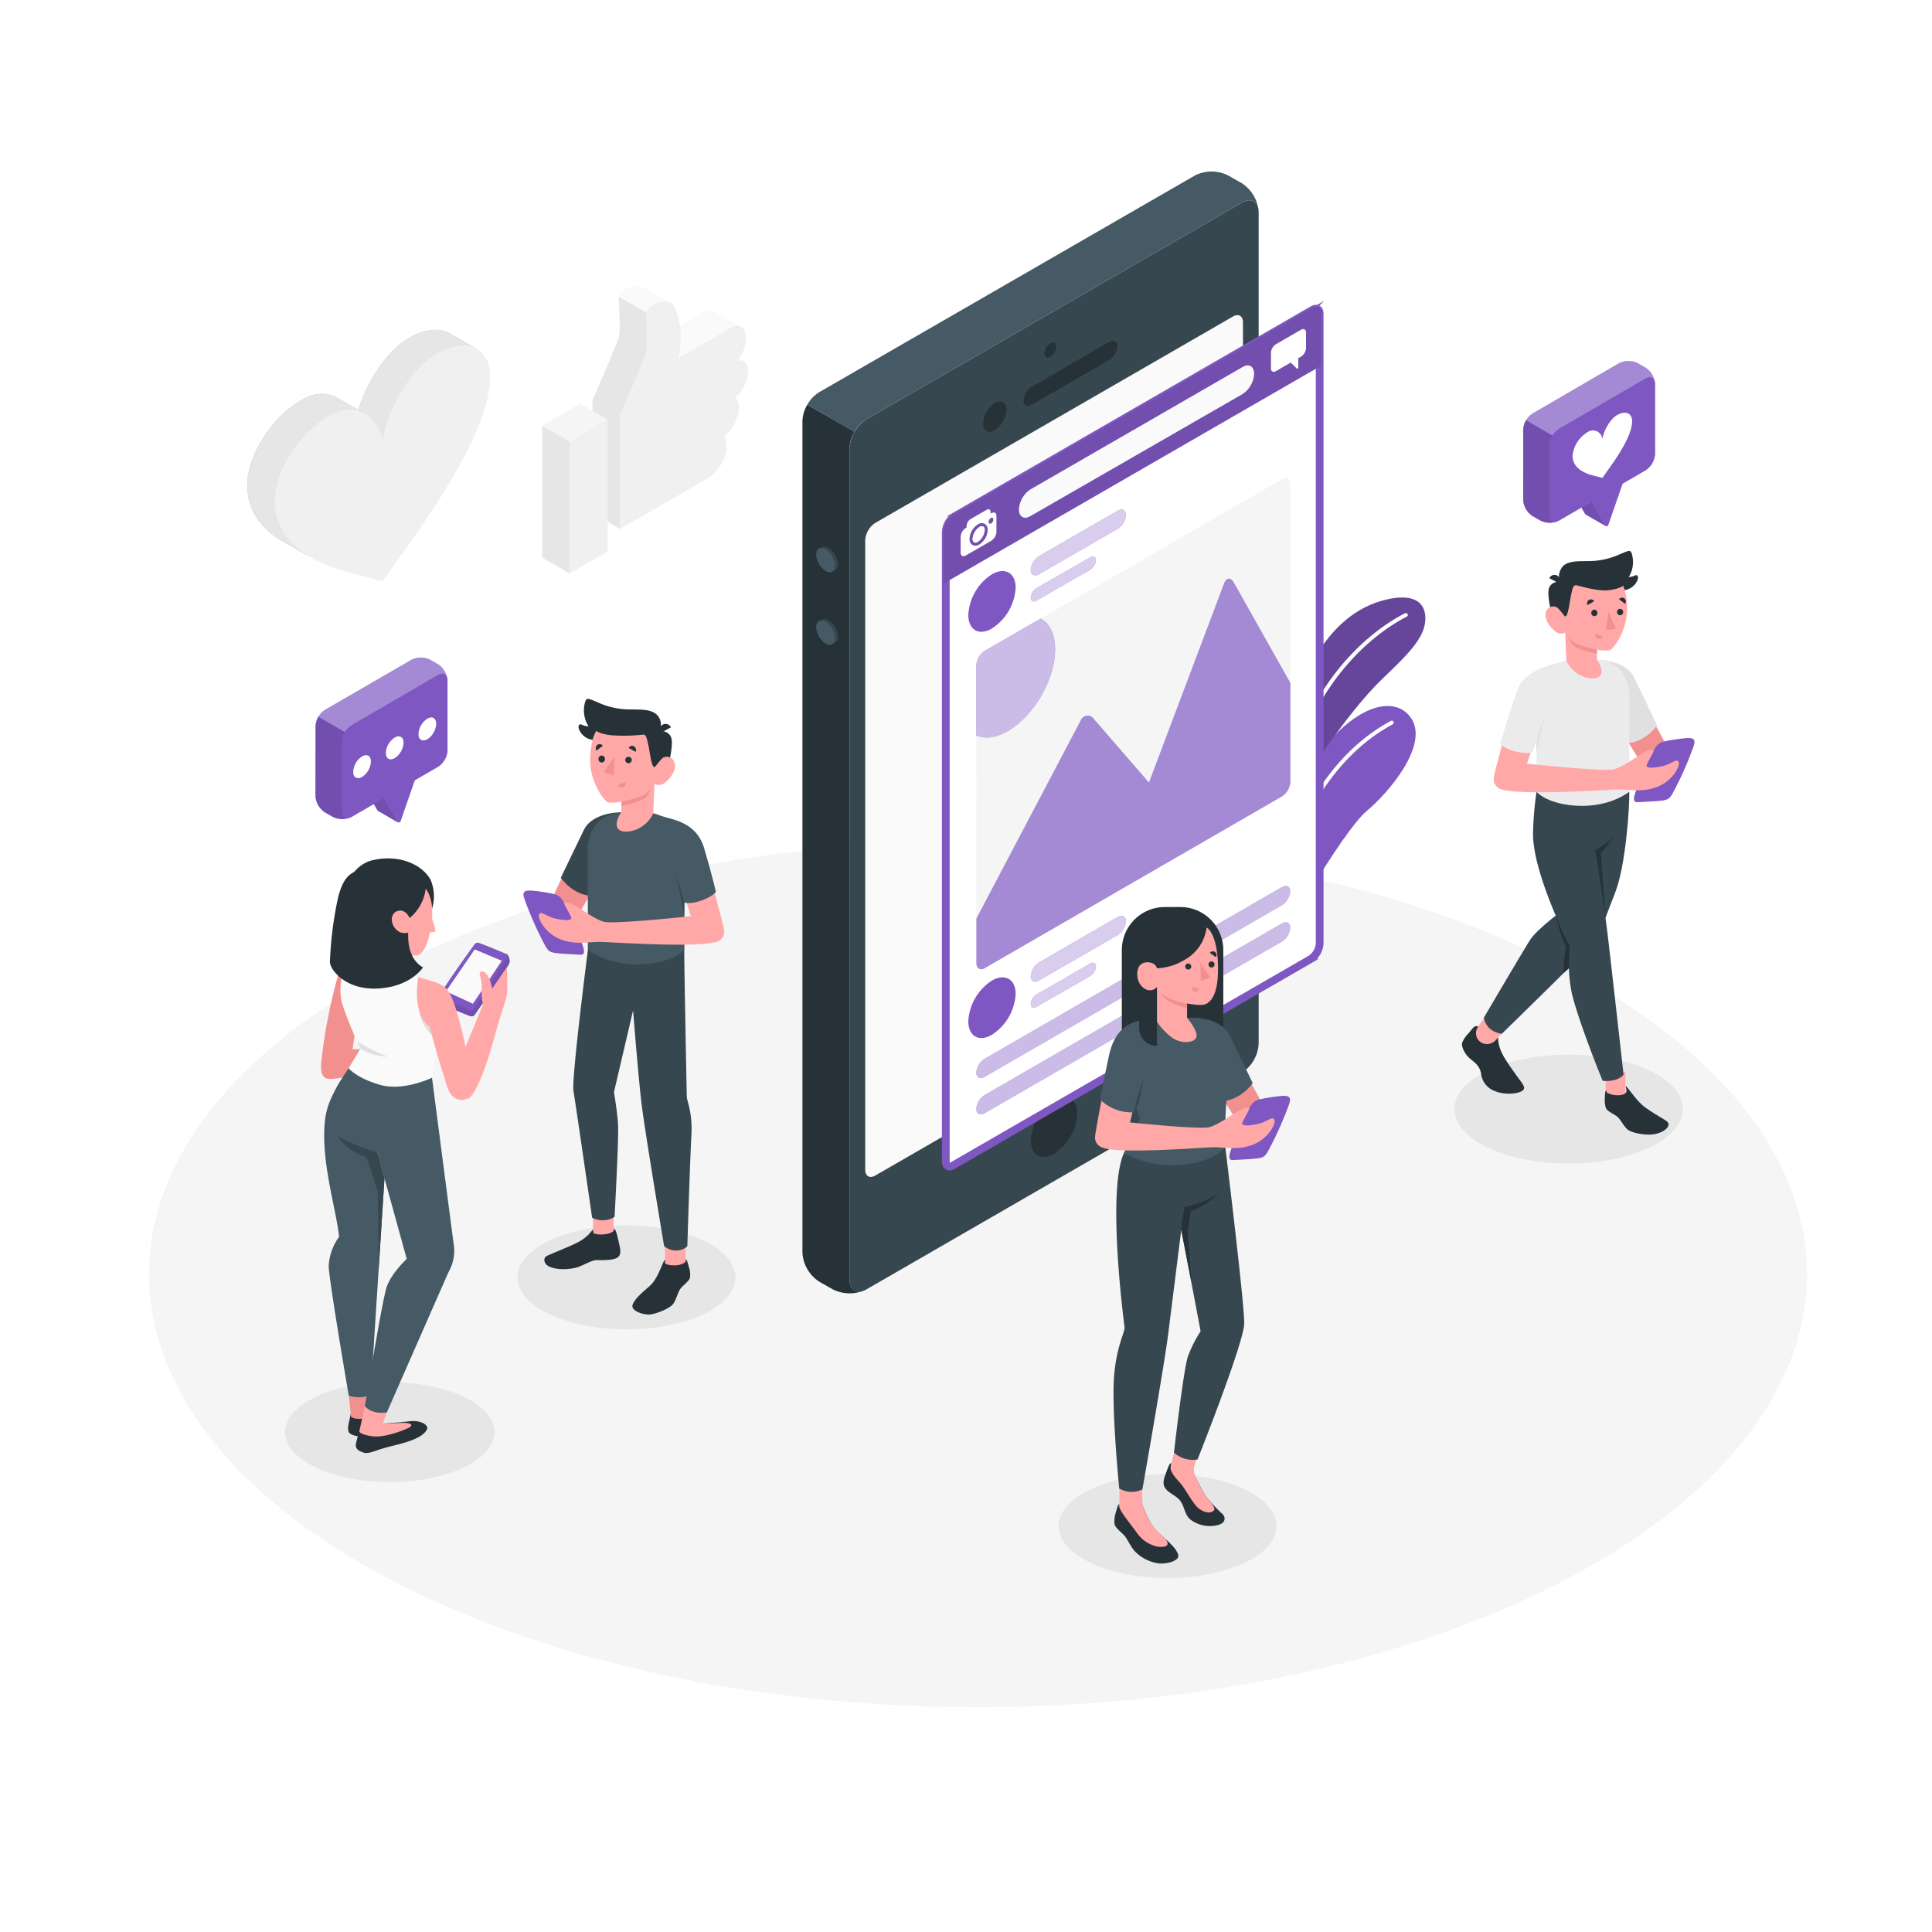 <svg class="animated" id="freepik_stories-social-media" xmlns="http://www.w3.org/2000/svg" viewBox="0 0 500 500" version="1.1" xmlns:xlink="http://www.w3.org/1999/xlink" xmlns:svgjs="http://svgjs.com/svgjs"><style>svg#freepik_stories-social-media:not(.animated) .animable {opacity: 0;}svg#freepik_stories-social-media.animated #freepik--social-media--inject-2 {animation: 3s Infinite  linear floating;animation-delay: 0s;}svg#freepik_stories-social-media.animated #freepik--speech-bubble--inject-2 {animation: 3s Infinite  linear floating;animation-delay: 0s;}svg#freepik_stories-social-media.animated #freepik--Devices--inject-2 {animation: 3s Infinite  linear floating;animation-delay: 0s;}            @keyframes floating {                0% {                    opacity: 1;                    transform: translateY(0px);                }                50% {                    transform: translateY(-10px);                }                100% {                    opacity: 1;                    transform: translateY(0px);                }            }        </style><g id="freepik--Floor--inject-2" style="transform-origin: 253.11px 329.75px 0px;" class="animable"><path d="M101.4,409c83.79,43.77,219.63,43.77,303.42,0s83.78-114.73,0-158.5-219.63-43.77-303.42,0S17.62,365.23,101.4,409Z" style="fill: rgb(245, 245, 245); transform-origin: 253.11px 329.75px 0px;" id="elioys5u04u58" class="animable"></path></g><g id="freepik--Shadow--inject-2" style="transform-origin: 254.655px 340.665px 0px;" class="animable"><ellipse cx="405.97" cy="287.03" rx="29.57" ry="14.09" style="fill: rgb(230, 230, 230); transform-origin: 405.97px 287.03px 0px;" id="elrsb9nk33qhh" class="animable"></ellipse><ellipse cx="100.88" cy="370.63" rx="27.11" ry="12.92" style="fill: rgb(230, 230, 230); transform-origin: 100.88px 370.63px 0px;" id="elu3gm5z5iio9" class="animable"></ellipse><ellipse cx="302.16" cy="394.94" rx="28.21" ry="13.45" style="fill: rgb(230, 230, 230); transform-origin: 302.16px 394.94px 0px;" id="eleb10beisdrf" class="animable"></ellipse><ellipse cx="162.14" cy="330.58" rx="28.21" ry="13.45" style="fill: rgb(230, 230, 230); transform-origin: 162.14px 330.58px 0px;" id="elaqogq4i3uhp" class="animable"></ellipse></g><g id="freepik--Plants--inject-2" style="transform-origin: 346.087px 206.051px 0px;" class="animable"><path d="M328.15,254.14c.69-8.29,19.69-39.39,25.5-44.21s16.07-17,11.65-23.92-17.41-3.84-29.61,17.73c-9.46,16.73-12.4,53.73-12.4,53.73Z" style="fill: #7E57C2; transform-origin: 344.833px 220.09px 0px;" id="elc16ctmlxoeg" class="animable"></path><path d="M325.55,253.36h-.08a.49.49,0,0,1-.41-.57c5.37-34.72,16.78-56.38,34.88-66.22a.5.5,0,0,1,.48.88c-17.81,9.68-29.05,31.11-34.38,65.5A.5.5,0,0,1,325.55,253.36Z" style="fill: rgb(255, 255, 255); transform-origin: 342.867px 219.934px 0px;" id="elho7izlxanod" class="animable"></path><path d="M330.06,213.92s15.25-26.36,27.88-38.43c7-6.69,11.3-11,10.92-16.06-.28-3.84-3.47-5.89-10.33-4.2-13.67,3.36-21,17.21-25.72,32.72C329.46,198.87,330.06,213.92,330.06,213.92Z" style="fill: #7E57C2; transform-origin: 349.451px 184.276px 0px;" id="elzeab1ccnyy9" class="animable"></path><g id="elcw6nnln52xa"><path d="M330.06,213.92s15.25-26.36,27.88-38.43c7-6.69,11.3-11,10.92-16.06-.28-3.84-3.47-5.89-10.33-4.2-13.67,3.36-21,17.21-25.72,32.72C329.46,198.87,330.06,213.92,330.06,213.92Z" style="opacity: 0.2; transform-origin: 349.451px 184.276px 0px;" class="animable" id="elt3zprkoplo"></path></g><path d="M331.83,209.59h-.07a.51.51,0,0,1-.42-.58c5.43-34.26,26.07-47.16,32.27-50.3a.5.5,0,0,1,.67.22.49.49,0,0,1-.22.67c-6.09,3.09-26.37,15.77-31.73,49.57A.5.5,0,0,1,331.83,209.59Z" style="fill: rgb(255, 255, 255); transform-origin: 347.835px 184.123px 0px;" id="elp4n0fx28ade" class="animable"></path></g><g id="freepik--social-media--inject-2" style="transform-origin: 128.815px 112.2px 0px;" class="animable"><path d="M123.33,90.3l-6.94-4h0c-2.57-1.53-6.38-1.23-10.64,1.23-5.89,3.4-10.93,11.66-13,18.59l-4.92-2.83h0c-2.53-1.7-6-2-9.83.26-7.73,4.46-14,14.34-14,22.06,0,7.33,4.52,12,10.08,15h0l5.47,3.16.07-.78c1.1.37,2.19.7,3.25,1l9,2.38,9-12.8c8.59-12.19,18.82-29,18.82-40.1q0-.63-.06-1.23l1.9,1Z" style="fill: rgb(242, 143, 143); transform-origin: 93.665px 115.867px 0px;" id="eloxo0hxxltq" class="animable"></path><path d="M123.33,90.3l-6.94-4h0c-2.57-1.53-6.38-1.23-10.64,1.23-5.89,3.4-10.93,11.66-13,18.59l-4.92-2.83h0c-2.53-1.7-6-2-9.83.26-7.73,4.46-14,14.34-14,22.06,0,7.33,4.52,12,10.08,15h0l5.47,3.16.07-.78c1.1.37,2.19.7,3.25,1l9,2.38,9-12.8c8.59-12.19,18.82-29,18.82-40.1q0-.63-.06-1.23l1.9,1Z" style="fill: rgb(230, 230, 230); transform-origin: 93.665px 115.867px 0px;" id="elgxk9ksxu0zi" class="animable"></path><path d="M99,150.45l-9-2.39c-8.61-2.28-18.88-7.31-18.88-18.34,0-7.73,6.27-17.61,14-22.07,7.11-4.11,13,.28,13.87,6.64.9-7.38,6.77-18.56,13.88-22.66,7.72-4.46,14-1.81,14,5.91,0,11-10.24,27.91-18.82,40.11Z" style="fill: rgb(240, 240, 240); transform-origin: 98.995px 119.957px 0px;" id="el0jarwryj6ygl" class="animable"></path><path d="M186.54,92.17a4.56,4.56,0,0,0-.21-1.48l5.39-6.17-6.9-3.88c-.65-.45-1.59-.5-2.85.23l-12,6.95-1.61.93a32.66,32.66,0,0,0,.58-4.2c0-.59.05-1.16.05-1.72l.22.12,4-4.72-6.84-3.85c-2.31-1.51-6.31,1.35-6.31,2.48,0,1.37.59,8.5,0,10.54s-6.75,16.13-6.75,16.13v29.38l22.5-13c3-1.72,5-5.36,5-7.83a7.71,7.71,0,0,0-.6-3.22c1.91-1.1,3.82-5.09,3.82-6.79,0-2.56-.88-3.22-.88-3.22A9.7,9.7,0,0,0,186.54,92.17Z" style="fill: rgb(250, 250, 250); transform-origin: 172.515px 103.43px 0px;" id="elqj3qmyxsnj" class="animable"></path><polygon points="160.5 136.91 153.39 132.8 153.36 103.43 160.48 107.54 160.5 136.91" style="fill: rgb(230, 230, 230); transform-origin: 156.93px 120.17px 0px;" id="el7rx49iiapu7" class="animable"></polygon><path d="M191.23,106.05c0,1.7-1.9,5.69-3.81,6.79a8,8,0,0,1,.58,3.24c0,2.45-2.05,6.11-5,7.81l-22.5,13,0-28.12v-1.24s6.18-14.1,6.76-16.14,0-9.16,0-10.53,5.59-5.09,7.36-1.19,1.92,7.88.89,13.06l13.6-7.86c2.87-1.66,4,.72,4,2.58a10.09,10.09,0,0,1-2.19,5.86s2.71-.8,2.71,2.84a9.54,9.54,0,0,1-3.31,6.67S191.23,103.51,191.23,106.05Z" style="fill: rgb(240, 240, 240); transform-origin: 177.065px 107.415px 0px;" id="elas1tvwxyoxj" class="animable"></path><polygon points="147.44 148.41 157.27 142.74 157.24 108.56 147.44 114.23 147.44 148.41" style="fill: rgb(240, 240, 240); transform-origin: 152.355px 128.485px 0px;" id="elkloprpikr6" class="animable"></polygon><polygon points="147.44 148.41 140.32 144.31 140.32 110.12 147.44 114.23 147.44 148.41" style="fill: rgb(230, 230, 230); transform-origin: 143.88px 129.265px 0px;" id="el3ddherlkyh" class="animable"></polygon><polygon points="150.13 104.45 157.24 108.56 147.44 114.23 140.32 110.12 150.13 104.45" style="fill: rgb(245, 245, 245); transform-origin: 148.78px 109.34px 0px;" id="eleh3x0wtbjfk" class="animable"></polygon><path d="M167.23,91.4c-.58,2-6.76,16.14-6.76,16.14l-7.1-4s6.16-14.09,6.75-16.13,0-9.17,0-10.54l7.12,4C167.23,82.24,167.83,89.37,167.23,91.4Z" style="fill: rgb(230, 230, 230); transform-origin: 160.434px 92.205px 0px;" id="elek8yzytkoaw" class="animable"></path></g><g id="freepik--speech-bubble--inject-2" style="transform-origin: 254.99px 153.135px 0px;" class="animable"><path d="M415.48,136.11l-3.3-6.2,2.65-7.66v-4.69l-8.12,4.69v4.69L410.2,133a.49.49,0,0,0,.24.21h0Z" style="fill: #7E57C2; transform-origin: 411.095px 126.835px 0px;" id="eljawi48nqfm" class="animable"></path><g id="elol0wrd5ik"><path d="M415.48,136.11l-3.3-6.2,2.65-7.66v-4.69l-8.12,4.69v4.69L410.2,133a.49.49,0,0,0,.24.21h0Z" style="opacity: 0.1; transform-origin: 411.095px 126.835px 0px;" class="animable" id="elhg44pjx6l6f"></path></g><path d="M396.64,107,419,94a5.42,5.42,0,0,1,4.87,0l2,1.15a5.36,5.36,0,0,1,2.44,4.22v18.12a5.39,5.39,0,0,1-2.44,4.22l-22.38,13a5.42,5.42,0,0,1-4.87,0l-2-1.15a5.37,5.37,0,0,1-2.43-4.22V111.2A5.4,5.4,0,0,1,396.64,107Z" style="fill: #7E57C2; transform-origin: 411.25px 114.355px 0px;" id="el01yz6x2xyxdo" class="animable"></path><g id="eluiabvn4ub1a"><path d="M396.64,107,419,94a5.42,5.42,0,0,1,4.87,0l2,1.15a5.36,5.36,0,0,1,2.44,4.22v18.12a5.39,5.39,0,0,1-2.44,4.22l-22.38,13a5.42,5.42,0,0,1-4.87,0l-2-1.15a5.37,5.37,0,0,1-2.43-4.22V111.2A5.4,5.4,0,0,1,396.64,107Z" style="fill: rgb(255, 255, 255); opacity: 0.3; transform-origin: 411.25px 114.355px 0px;" class="animable" id="el9595ye8mwy6"></path></g><path d="M403.5,134.69c-1.35.77-2.44.15-2.44-1.41V115.16a5.39,5.39,0,0,1,2.44-4.22l22.38-13c1.35-.78,2.44-.15,2.44,1.41v18.12a5.39,5.39,0,0,1-2.44,4.22" style="fill: #7E57C2; transform-origin: 414.69px 116.313px 0px;" id="elnfs72rlgsso" class="animable"></path><path d="M394.21,129.32a5.37,5.37,0,0,0,2.43,4.22l2,1.15a5.43,5.43,0,0,0,4.45.19c-1.14.44-2-.21-2-1.6V115.16a5,5,0,0,1,.72-2.4l-6.86-4a5,5,0,0,0-.71,2.4Z" style="fill: #7E57C2; transform-origin: 398.65px 122.014px 0px;" id="el7gr9lehls75" class="animable"></path><g id="el9i6ulicnpo5"><path d="M394.21,129.32a5.37,5.37,0,0,0,2.43,4.22l2,1.15a5.43,5.43,0,0,0,4.45.19c-1.14.44-2-.21-2-1.6V115.16a5,5,0,0,1,.72-2.4l-6.86-4a5,5,0,0,0-.71,2.4Z" style="opacity: 0.1; transform-origin: 398.65px 122.014px 0px;" class="animable" id="elw5yfekjjojs"></path></g><path d="M411.8,129.88l3.49,6.05a.53.53,0,0,0,.95-.09l3.69-10.65V120.5l-8.13,4.69Z" style="fill: #7E57C2; transform-origin: 415.865px 128.343px 0px;" id="elw8ak3szq6uf" class="animable"></path><path d="M414.7,123.69l-2.5-.66c-2.38-.63-5.22-2-5.22-5.07a8,8,0,0,1,3.87-6.11,2.43,2.43,0,0,1,3.84,1.84c.25-2,1.87-5.14,3.84-6.28,2.14-1.23,3.87-.5,3.87,1.64,0,3.06-2.83,7.72-5.21,11.1Z" style="fill: rgb(255, 255, 255); transform-origin: 414.69px 115.251px 0px;" id="elncc40gmot2n" class="animable"></path><path d="M84.1,183.7l22.38-12.95a5.36,5.36,0,0,1,4.87,0l2,1.14a5.4,5.4,0,0,1,2.43,4.22v18.12a5.4,5.4,0,0,1-2.43,4.22L91,211.4a5.38,5.38,0,0,1-4.88,0l-2-1.14A5.39,5.39,0,0,1,81.66,206V187.92A5.36,5.36,0,0,1,84.1,183.7Z" style="fill: #7E57C2; transform-origin: 98.72px 191.075px 0px;" id="elpj1lfnhutlk" class="animable"></path><g id="elwl2kl1w236m"><path d="M84.1,183.7l22.38-12.95a5.36,5.36,0,0,1,4.87,0l2,1.14a5.4,5.4,0,0,1,2.43,4.22v18.12a5.4,5.4,0,0,1-2.43,4.22L91,211.4a5.38,5.38,0,0,1-4.88,0l-2-1.14A5.39,5.39,0,0,1,81.66,206V187.92A5.36,5.36,0,0,1,84.1,183.7Z" style="fill: rgb(255, 255, 255); opacity: 0.3; transform-origin: 98.72px 191.075px 0px;" class="animable" id="el246irnt28cv"></path></g><path d="M102.93,212.83l-3.3-6.21,2.66-7.66v-4.69L94.16,199v4.69l3.5,6a.51.51,0,0,0,.23.21h0Z" style="fill: #7E57C2; transform-origin: 98.545px 203.55px 0px;" id="eliyzgvpgfhcl" class="animable"></path><g id="el8e3jbqayqkq"><path d="M102.93,212.83l-3.3-6.21,2.66-7.66v-4.69L94.16,199v4.69l3.5,6a.51.51,0,0,0,.23.21h0Z" style="opacity: 0.1; transform-origin: 98.545px 203.55px 0px;" class="animable" id="elbs4d27n6lbm"></path></g><path d="M91,211.4c-1.35.78-2.44.15-2.44-1.41V191.87A5.37,5.37,0,0,1,91,187.66l22.39-13c1.34-.77,2.43-.14,2.43,1.41v18.12a5.4,5.4,0,0,1-2.43,4.22" style="fill: #7E57C2; transform-origin: 102.19px 193.033px 0px;" id="elhdv5t931pbf" class="animable"></path><path d="M81.66,206a5.39,5.39,0,0,0,2.44,4.22l2,1.14a5.49,5.49,0,0,0,4.46.2c-1.15.43-2-.22-2-1.61V191.87a5,5,0,0,1,.71-2.4l-6.85-3.95a5,5,0,0,0-.72,2.4Z" style="fill: #7E57C2; transform-origin: 86.11px 198.73px 0px;" id="elihe5yys0sp" class="animable"></path><g id="el4a89xh16j0q"><path d="M81.66,206a5.39,5.39,0,0,0,2.44,4.22l2,1.14a5.49,5.49,0,0,0,4.46.2c-1.15.43-2-.22-2-1.61V191.87a5,5,0,0,1,.71-2.4l-6.85-3.95a5,5,0,0,0-.72,2.4Z" style="opacity: 0.1; transform-origin: 86.11px 198.73px 0px;" class="animable" id="elcb9vsjls4k"></path></g><path d="M99.26,206.59l3.49,6a.52.52,0,0,0,.94-.09l3.69-10.65v-4.69l-8.12,4.69Z" style="fill: #7E57C2; transform-origin: 103.32px 205.004px 0px;" id="elv9qm72ljlf" class="animable"></path><path d="M93.7,195.77a5,5,0,0,0-2.29,4c0,1.46,1,2,2.29,1.32a5.08,5.08,0,0,0,2.29-4C96,195.63,95,195,93.7,195.77Z" style="fill: rgb(255, 255, 255); transform-origin: 93.7px 198.41px 0px;" id="el1rmwsemu0smg" class="animable"></path><path d="M102.15,190.88a5.06,5.06,0,0,0-2.3,4c0,1.46,1,2.05,2.3,1.32a5.08,5.08,0,0,0,2.29-4C104.44,190.74,103.41,190.15,102.15,190.88Z" style="fill: rgb(255, 255, 255); transform-origin: 102.145px 193.54px 0px;" id="el2g4lczbnww9" class="animable"></path><path d="M110.59,186a5.08,5.08,0,0,0-2.29,4c0,1.46,1,2,2.29,1.32a5,5,0,0,0,2.29-4C112.88,185.85,111.86,185.26,110.59,186Z" style="fill: rgb(255, 255, 255); transform-origin: 110.59px 188.646px 0px;" id="eld9ms08cxquf" class="animable"></path></g><g id="freepik--Devices--inject-2" style="transform-origin: 274.85px 189.554px 0px;" class="animable"><path d="M321.41,52.43l-97.22,56.1a9.58,9.58,0,0,0-4.33,7.5V331.22c0,2.76,1.94,3.88,4.33,2.5l97.22-56.1a9.58,9.58,0,0,0,4.33-7.5V54.93C325.74,52.17,323.8,51.05,321.41,52.43Z" style="fill: rgb(55, 71, 79); transform-origin: 272.8px 193.075px 0px;" id="eltfxr9v6b6qs" class="animable"></path><path d="M224.19,108.53l97.22-56.1c2.14-1.23,3.91-.46,4.26,1.69a9.68,9.68,0,0,0-4.26-6.69l-3.53-2a9.57,9.57,0,0,0-8.66,0L212,101.5a8.83,8.83,0,0,0-3.06,3.23l12.19,7A8.83,8.83,0,0,1,224.19,108.53Z" style="fill: rgb(69, 90, 100); transform-origin: 267.305px 78.062px 0px;" id="eli60v08rjtn" class="animable"></path><path d="M207.67,324.18a9.56,9.56,0,0,0,4.33,7.5l3.53,2a9.66,9.66,0,0,0,7.92.35c-2,.77-3.59-.38-3.59-2.85V116a8.8,8.8,0,0,1,1.27-4.27l-12.19-7a8.85,8.85,0,0,0-1.27,4.27Z" style="fill: rgb(38, 50, 56); transform-origin: 215.56px 219.722px 0px;" id="elcub7yszhaar" class="animable"></path><path d="M226.52,135.33l92.56-53.41c1.43-.83,2.6-.16,2.6,1.5V246.33a5.77,5.77,0,0,1-2.6,4.5l-92.56,53.4c-1.43.83-2.6.16-2.6-1.5V139.83A5.73,5.73,0,0,1,226.52,135.33Z" style="fill: rgb(250, 250, 250); transform-origin: 272.8px 193.075px 0px;" id="elsvie38t41d" class="animable"></path><path d="M271.82,88.83a3.38,3.38,0,0,0-1.52,2.64c0,1,.68,1.37,1.52.88a3.36,3.36,0,0,0,1.52-2.64C273.34,88.74,272.66,88.35,271.82,88.83Z" style="fill: rgb(38, 50, 56); transform-origin: 271.82px 90.595px 0px;" id="elceye74ggmm4" class="animable"></path><path d="M257.43,104.31a6.74,6.74,0,0,0-3,5.28c0,1.94,1.36,2.73,3,1.76a6.73,6.73,0,0,0,3.05-5.28C260.48,104.13,259.11,103.34,257.43,104.31Z" style="fill: rgb(38, 50, 56); transform-origin: 257.455px 107.83px 0px;" id="eljz93316vak" class="animable"></path><path d="M264.88,103.65c0,1.3,1,1.79,2.17,1.1l20-11.57a4.65,4.65,0,0,0,2.16-3.6c0-1.29-1-1.78-2.16-1.09l-20,11.57A4.64,4.64,0,0,0,264.88,103.65Z" style="fill: rgb(38, 50, 56); transform-origin: 277.045px 96.62px 0px;" id="elhbg0vfhacon" class="animable"></path><path d="M214.41,141.77a5.36,5.36,0,0,1,2.44,4.22c0,1.55-1.09,2.18-2.44,1.41a5.41,5.41,0,0,1-2.43-4.23C212,141.62,213.07,141,214.41,141.77Z" style="fill: rgb(55, 71, 79); transform-origin: 214.415px 144.584px 0px;" id="elafwhba1qj1t" class="animable"></path><path d="M214.41,160.54a5.39,5.39,0,0,1,2.44,4.22c0,1.56-1.09,2.19-2.44,1.41A5.4,5.4,0,0,1,212,162C212,160.4,213.07,159.77,214.41,160.54Z" style="fill: rgb(55, 71, 79); transform-origin: 214.425px 163.359px 0px;" id="elcdbe22nhks" class="animable"></path><path d="M213.66,142.14a5.39,5.39,0,0,1,2.44,4.22c0,1.56-1.09,2.19-2.44,1.41a5.41,5.41,0,0,1-2.44-4.22C211.22,142,212.32,141.37,213.66,142.14Z" style="fill: rgb(69, 90, 100); transform-origin: 213.66px 144.958px 0px;" id="elrnexk56jmb" class="animable"></path><path d="M213.66,160.92a5.39,5.39,0,0,1,2.44,4.22c0,1.56-1.09,2.19-2.44,1.41a5.41,5.41,0,0,1-2.44-4.22C211.22,160.77,212.32,160.14,213.66,160.92Z" style="fill: rgb(69, 90, 100); transform-origin: 213.66px 163.735px 0px;" id="elk73cylmjn9" class="animable"></path><path d="M272.8,284.72a13.28,13.28,0,0,0-6,10.41c0,3.84,2.69,5.39,6,3.48a13.3,13.3,0,0,0,6-10.42C278.81,284.35,276.12,282.8,272.8,284.72Z" style="fill: rgb(38, 50, 56); transform-origin: 272.8px 291.662px 0px;" id="eldcqf1wdr5q" class="animable"></path><path d="M245.71,301.91c-.85,0-.94-1-.94-1.36V137.65a5.3,5.3,0,0,1,2.35-4.07l92.56-53.41a2,2,0,0,1,.91-.28c.85,0,.94.94.94,1.35V244.15a5.27,5.27,0,0,1-2.35,4.06l-92.56,53.41A1.88,1.88,0,0,1,245.71,301.91Z" style="fill: rgb(255, 255, 255); stroke: #7E57C2; stroke-miterlimit: 10; transform-origin: 293.15px 190.9px 0px;" id="el1r13mhtbydh" class="animable"></path><path d="M340.59,80.39c.38,0,.44.53.44.85V244.15a4.77,4.77,0,0,1-2.1,3.63l-92.56,53.41a1.46,1.46,0,0,1-.66.22c-.38,0-.44-.54-.44-.86V137.65a4.77,4.77,0,0,1,2.1-3.63l92.56-53.41a1.35,1.35,0,0,1,.66-.22m0-1a2.36,2.36,0,0,0-1.16.35l-92.56,53.41a5.73,5.73,0,0,0-2.6,4.5v162.9c0,1.18.59,1.86,1.44,1.86a2.38,2.38,0,0,0,1.16-.36l92.56-53.4a5.74,5.74,0,0,0,2.6-4.5V81.24c0-1.17-.59-1.85-1.44-1.85Z" style="fill: #7E57C2; stroke: #7E57C2; stroke-miterlimit: 10; transform-origin: 293.15px 190.9px 0px;" id="elxiox66517bp" class="animable"></path><path d="M342,81.24c0-1.66-1.16-2.33-2.6-1.5l-92.56,53.41a5.73,5.73,0,0,0-2.6,4.5V151L342,94.59Z" style="fill: #7E57C2; transform-origin: 293.12px 115.192px 0px;" id="elb0zaeug558w" class="animable"></path><g id="elwzfvlhjxlfj"><path d="M342,81.24c0-1.66-1.16-2.33-2.6-1.5l-92.56,53.41a5.73,5.73,0,0,0-2.6,4.5V151L342,94.59Z" style="opacity: 0.1; transform-origin: 293.12px 115.192px 0px;" class="animable" id="ell69zm5qcqu"></path></g><path d="M254.47,136.23a1.07,1.07,0,0,0-1,.13,4,4,0,0,0-1.78,3.08,1,1,0,0,0,.39.94,1,1,0,0,0,1-.14,4,4,0,0,0,1.77-3.07A1,1,0,0,0,254.47,136.23Z" style="fill: rgb(255, 255, 255); transform-origin: 253.271px 138.308px 0px;" id="el7tguqp9ois4" class="animable"></path><path d="M256.58,132.82l-.22.13v-.45c0-.63-.44-.89-1-.57l-4.2,2.42a2.2,2.2,0,0,0-1,1.71v.46l-.23.13a2.91,2.91,0,0,0-1.32,2.28V143c0,.84.59,1.19,1.32.77l6.63-3.83a2.92,2.92,0,0,0,1.32-2.29v-4.09C257.9,132.74,257.31,132.4,256.58,132.82Zm-3.12,8.08a2.19,2.19,0,0,1-1.07.32,1.4,1.4,0,0,1-.7-.18,1.76,1.76,0,0,1-.77-1.6,4.68,4.68,0,0,1,2.16-3.73,1.71,1.71,0,0,1,1.77-.14,1.73,1.73,0,0,1,.76,1.6A4.7,4.7,0,0,1,253.46,140.9Zm3-5.43c-.34.19-.61,0-.61-.36a1.34,1.34,0,0,1,.61-1.06c.34-.2.62,0,.62.35A1.37,1.37,0,0,1,256.5,135.47Z" style="fill: rgb(255, 255, 255); transform-origin: 253.245px 137.87px 0px;" id="elg3xe0meqlrv" class="animable"></path><path d="M336.68,85.35l-6.47,3.73a2.85,2.85,0,0,0-1.29,2.23v4c0,.81.58,1.15,1.29.74l3.85-2.22,1.51,1.51a.25.25,0,0,0,.42-.18V92.71l.69-.4A2.85,2.85,0,0,0,338,90.08v-4C338,85.27,337.39,84.94,336.68,85.35Z" style="fill: rgb(255, 255, 255); transform-origin: 333.46px 90.699px 0px;" id="elsbz8ytzz41n" class="animable"></path><path d="M256.73,148.62c3.38-1.92,6.12-.36,6.12,3.5a13.45,13.45,0,0,1-6.12,10.52c-3.39,2-6.13.39-6.13-3.5A13.34,13.34,0,0,1,256.73,148.62Z" style="fill: #7E57C2; transform-origin: 256.725px 155.65px 0px;" id="el73ed61mbbma" class="animable"></path><path d="M268.91,143.91l20.31-11.72c1.2-.69,2.17-.2,2.17,1.09a4.64,4.64,0,0,1-2.17,3.6L268.91,148.6c-1.19.69-2.16.2-2.16-1.09A4.65,4.65,0,0,1,268.91,143.91Z" style="fill: #7E57C2; transform-origin: 279.07px 140.395px 0px;" id="el3fi79v59w9l" class="animable"></path><g id="elqdsjumtdsv"><g style="opacity: 0.7; transform-origin: 279.07px 140.395px 0px;" class="animable" id="el7yn75qjba3d"><path d="M268.91,143.91l20.31-11.72c1.2-.69,2.17-.2,2.17,1.09a4.64,4.64,0,0,1-2.17,3.6L268.91,148.6c-1.19.69-2.16.2-2.16-1.09A4.65,4.65,0,0,1,268.91,143.91Z" style="fill: rgb(255, 255, 255); transform-origin: 279.07px 140.395px 0px;" id="elgv1hswgsz7" class="animable"></path></g></g><path d="M268.23,152.22l13.93-8c.82-.47,1.48-.14,1.48.75a3.19,3.19,0,0,1-1.48,2.47l-13.93,8c-.82.47-1.48.13-1.48-.76A3.18,3.18,0,0,1,268.23,152.22Z" style="fill: #7E57C2; transform-origin: 275.195px 149.829px 0px;" id="el8y1x9qln8zf" class="animable"></path><g id="elwtiv0rvkier"><g style="opacity: 0.7; transform-origin: 275.195px 149.829px 0px;" class="animable" id="elio10p4qh2m"><path d="M268.23,152.22l13.93-8c.82-.47,1.48-.14,1.48.75a3.19,3.19,0,0,1-1.48,2.47l-13.93,8c-.82.47-1.48.13-1.48-.76A3.18,3.18,0,0,1,268.23,152.22Z" style="fill: rgb(255, 255, 255); transform-origin: 275.195px 149.829px 0px;" id="el9363bcu64sg" class="animable"></path></g></g><path d="M256.73,253.76c3.38-1.92,6.12-.35,6.12,3.5a13.45,13.45,0,0,1-6.12,10.52c-3.39,2-6.13.39-6.13-3.5A13.37,13.37,0,0,1,256.73,253.76Z" style="fill: #7E57C2; transform-origin: 256.725px 260.791px 0px;" id="el2pj28pp17uf" class="animable"></path><path d="M268.91,249.06l20.31-11.73c1.2-.69,2.17-.2,2.17,1.09a4.64,4.64,0,0,1-2.17,3.6l-20.31,11.73c-1.19.69-2.16.2-2.16-1.1A4.65,4.65,0,0,1,268.91,249.06Z" style="fill: #7E57C2; transform-origin: 279.07px 245.54px 0px;" id="elajk621c4fb8" class="animable"></path><g id="elrzt24rk5u1p"><g style="opacity: 0.7; transform-origin: 279.07px 245.54px 0px;" class="animable" id="elhqitqwgk1b"><path d="M268.91,249.06l20.31-11.73c1.2-.69,2.17-.2,2.17,1.09a4.64,4.64,0,0,1-2.17,3.6l-20.31,11.73c-1.19.69-2.16.2-2.16-1.1A4.65,4.65,0,0,1,268.91,249.06Z" style="fill: rgb(255, 255, 255); transform-origin: 279.07px 245.54px 0px;" id="elreb13jn3sv" class="animable"></path></g></g><path d="M268.23,257.36l13.93-8c.82-.47,1.48-.14,1.48.75a3.19,3.19,0,0,1-1.48,2.47l-13.93,8c-.82.47-1.48.13-1.48-.75A3.18,3.18,0,0,1,268.23,257.36Z" style="fill: #7E57C2; transform-origin: 275.195px 254.969px 0px;" id="el152j0u1szmj" class="animable"></path><g id="elcqhqrhj6tji"><g style="opacity: 0.7; transform-origin: 275.195px 254.969px 0px;" class="animable" id="el39v6efjcppo"><path d="M268.23,257.36l13.93-8c.82-.47,1.48-.14,1.48.75a3.19,3.19,0,0,1-1.48,2.47l-13.93,8c-.82.47-1.48.13-1.48-.75A3.18,3.18,0,0,1,268.23,257.36Z" style="fill: rgb(255, 255, 255); transform-origin: 275.195px 254.969px 0px;" id="el9oj27r7hbv" class="animable"></path></g></g><path d="M254.83,168.46l76.91-44.4c1.2-.69,2.17-.13,2.17,1.25v76.81a4.8,4.8,0,0,1-2.17,3.76l-76.91,44.66c-1.2.69-2.16.13-2.16-1.25V172.21A4.77,4.77,0,0,1,254.83,168.46Z" style="fill: rgb(245, 245, 245); transform-origin: 293.29px 187.3px 0px;" id="elkzghbgjkj1" class="animable"></path><path d="M283.06,186.05a1.91,1.91,0,0,0-3.36.39l-27,51.28v11.57c0,1.38,1,1.94,2.16,1.25l76.91-44.43a4.8,4.8,0,0,0,2.17-3.76v-25.6L319.33,150.8c-.81-1.45-1.94-1.36-2.53.19l-19.45,51.55Z" style="fill: #7E57C2; transform-origin: 293.32px 200.301px 0px;" id="el4bz5l5ak7n9" class="animable"></path><g id="elt26wa0jwewd"><g style="opacity: 0.3; transform-origin: 293.32px 200.301px 0px;" class="animable" id="ellk2xiyl1dsf"><path d="M283.06,186.05a1.91,1.91,0,0,0-3.36.39l-27,51.28v11.57c0,1.38,1,1.94,2.16,1.25l76.91-44.43a4.8,4.8,0,0,0,2.17-3.76v-25.6L319.33,150.8c-.81-1.45-1.94-1.36-2.53.19l-19.45,51.55Z" style="fill: rgb(255, 255, 255); transform-origin: 293.32px 200.301px 0px;" id="elpq5a9wyq3j" class="animable"></path></g></g><path d="M260.78,189.24c6.78-3.89,12.29-13.37,12.29-21.17,0-4-1.44-6.74-3.73-8l-14.51,8.37a4.77,4.77,0,0,0-2.16,3.75v18.14C254.83,191.3,257.66,191,260.78,189.24Z" style="fill: #7E57C2; transform-origin: 262.87px 175.473px 0px;" id="eljyuldzklwsl" class="animable"></path><g id="elc3mc52ddq9h"><g style="opacity: 0.6; transform-origin: 262.87px 175.473px 0px;" class="animable" id="el6zrwq54u01s"><path d="M260.78,189.24c6.78-3.89,12.29-13.37,12.29-21.17,0-4-1.44-6.74-3.73-8l-14.51,8.37a4.77,4.77,0,0,0-2.16,3.75v18.14C254.83,191.3,257.66,191,260.78,189.24Z" style="fill: rgb(255, 255, 255); transform-origin: 262.87px 175.473px 0px;" id="elw94ii5xr0vk" class="animable"></path></g></g><path d="M254.83,274l76.91-44.41c1.2-.69,2.17-.2,2.17,1.1a4.64,4.64,0,0,1-2.17,3.59l-76.91,44.41c-1.2.69-2.16.2-2.16-1.1A4.61,4.61,0,0,1,254.83,274Z" style="fill: #7E57C2; transform-origin: 293.29px 254.14px 0px;" id="elpjhj51nf5v" class="animable"></path><g id="el1hccrd80shbi"><g style="opacity: 0.6; transform-origin: 293.29px 254.14px 0px;" class="animable" id="el46nr7k8asut"><path d="M254.83,274l76.91-44.41c1.2-.69,2.17-.2,2.17,1.1a4.64,4.64,0,0,1-2.17,3.59l-76.91,44.41c-1.2.69-2.16.2-2.16-1.1A4.61,4.61,0,0,1,254.83,274Z" style="fill: rgb(255, 255, 255); transform-origin: 293.29px 254.14px 0px;" id="eltr0g1cl3sa9" class="animable"></path></g></g><path d="M254.83,283.38,331.74,239c1.2-.69,2.17-.2,2.17,1.1a4.64,4.64,0,0,1-2.17,3.59l-76.91,44.41c-1.2.69-2.16.2-2.16-1.1A4.62,4.62,0,0,1,254.83,283.38Z" style="fill: #7E57C2; transform-origin: 293.29px 263.55px 0px;" id="elgzg7mhru6b" class="animable"></path><g id="el5y5zld00ya"><g style="opacity: 0.6; transform-origin: 293.29px 263.55px 0px;" class="animable" id="elft7q34xyk7i"><path d="M254.83,283.38,331.74,239c1.2-.69,2.17-.2,2.17,1.1a4.64,4.64,0,0,1-2.17,3.59l-76.91,44.41c-1.2.69-2.16.2-2.16-1.1A4.62,4.62,0,0,1,254.83,283.38Z" style="fill: rgb(255, 255, 255); transform-origin: 293.29px 263.55px 0px;" id="elxswfwm4e1ms" class="animable"></path></g></g><path d="M266.69,126.65,321.56,95c1.68-1,3-.18,3,1.75v0a6.66,6.66,0,0,1-3,5.24L266.7,133.55c-1.68,1-3,.2-3-1.7A6.66,6.66,0,0,1,266.69,126.65Z" style="fill: rgb(250, 250, 250); transform-origin: 294.13px 114.277px 0px;" id="el7qe38hggxe3" class="animable"></path></g><g id="freepik--character-4--inject-2" style="transform-origin: 408.448px 218.113px 0px;" class="animable"><polygon points="427.9 186.68 431.79 193.81 425.74 199 420.19 190.21 427.9 186.68" style="fill: rgb(242, 143, 143); transform-origin: 425.99px 192.84px 0px;" id="elnupr28qceub" class="animable"></polygon><path d="M413.3,170.79c3.86,0,8.11,1.44,9.57,4.47l6,12.44s-3.41,5-8.82,4.64Z" style="fill: rgb(224, 224, 224); transform-origin: 421.085px 181.574px 0px;" id="elzuddqodc25g" class="animable"></path><path d="M427.6,194.92c1.13-2.1,1.41-2.2,2.08-2.66s4.79-1.07,6.5-1.22c2-.17,2.73.2,2.17,1.93a87,87,0,0,1-5.64,12.66c-.54.71-.64,1.37-2.91,1.6-2.11.2-4.76.32-5.54.36s-1.86.25-1.17-2.05a75,75,0,0,1,3.1-7.63C427.06,196,427.6,194.92,427.6,194.92Z" style="fill: #7E57C2; transform-origin: 430.701px 199.308px 0px;" id="elyy26lyc5ftd" class="animable"></path><path d="M382.54,265.67c-1-.5-1.57.72-2.44,1.7a7.23,7.23,0,0,0-1.71,2.56c-.21,1.15.84,3,2,4s2.5,1.73,2.92,3.93a5.38,5.38,0,0,0,3.56,4.5c2.5,1.08,5.85.73,7,0,1.34-.87.11-1.83-1.77-4.53-2.46-3.52-4.38-6-4.38-9.33Z" style="fill: rgb(38, 50, 56); transform-origin: 386.399px 274.3px 0px;" id="el3c93lvtfcdn" class="animable"></path><path d="M384.51,262.78l-2,3a2.83,2.83,0,0,0,.68,3.94l.06.05a3.07,3.07,0,0,0,3.87-.61l3.16-3.44Z" style="fill: rgb(255, 168, 167); transform-origin: 386.137px 266.49px 0px;" id="elhissdpgeud" class="animable"></path><path d="M421.65,204.94c.13,3.78-.94,19.05-3.55,25.8s-4.12,10.95-4.94,12.36-24.48,24.43-24.48,24.43-4-.29-4.65-4.18c0,0,9.69-16.48,11.79-19.86s9.54-8.56,9.54-8.56l-.68-29.56Z" style="fill: rgb(55, 71, 79); transform-origin: 402.845px 236.235px 0px;" id="el64imtox2j16" class="animable"></path><path d="M386.6,201.26c0-.65,2-8.12,3-11.57l7.33,2.52-1.72,5.44-6.45,6.67A2.72,2.72,0,0,1,386.6,201.26Z" style="fill: rgb(255, 168, 167); transform-origin: 391.751px 197.005px 0px;" id="elspj098p3xlh" class="animable"></path><g id="elbb54pqzvn0k"><rect x="415.54" y="277.48" width="5.13" height="7.47" style="fill: rgb(255, 168, 167); transform-origin: 418.105px 281.215px 0px; transform: rotate(167.19deg);" class="animable" id="elivez4j78igq"></rect></g><path d="M421.65,204.94h-24a83.46,83.46,0,0,0-.9,10.58c-.19,10.4,9.49,29.29,9.49,29.29a39.74,39.74,0,0,0,.62,12.59c2.12,8.28,7.9,22.31,7.9,22.31s3.63.51,5.42-1.58c0,0-3.2-28.47-4.06-35.76-.93-7.9-3.33-22.31-3.33-22.31a36.57,36.57,0,0,0,4.29-5.14,25.6,25.6,0,0,0,4.56-10" style="fill: rgb(55, 71, 79); transform-origin: 409.199px 242.342px 0px;" id="eleit9mgrgo4g" class="animable"></path><path d="M405.38,171c-4.6,1.11-10.87,2.55-12.68,7.53s-4.42,13.81-4.42,13.81c1,1.75,6.55,3.2,8.48,2.19l.9-3v13.38c3.6,3.92,16.14,5.74,24,0v-25c0-4-2.22-8.8-8.35-9.15Z" style="fill: rgb(235, 235, 235); transform-origin: 404.97px 189.662px 0px;" id="el5xxz4z5i13" class="animable"></path><polygon points="397.66 191.56 399.97 184.29 397.66 194.81 397.66 191.56" style="fill: rgb(224, 224, 224); transform-origin: 398.815px 189.55px 0px;" id="ely30l9eougrj" class="animable"></polygon><path d="M403.65,150.57a2.75,2.75,0,0,0-2.26.8c-1,1-.77,2.83,0,7.06l3,.34Z" style="fill: rgb(38, 50, 56); transform-origin: 402.557px 154.662px 0px;" id="elw1l59llp41o" class="animable"></path><path d="M421.16,149.35A4.75,4.75,0,0,0,423,149c.92-.53,1.16.52.65,1.43a4.28,4.28,0,0,1-3.48,2.32c0-.13-.86-2.35-.86-2.35Z" style="fill: rgb(38, 50, 56); transform-origin: 421.612px 150.804px 0px;" id="elhkpyy28wmcr" class="animable"></path><path d="M405.06,158.77c-.44.27-1.08-.59-1.63-1.16a1.93,1.93,0,0,0-3.24.52c-.91,1.92,1.16,4.48,2.38,5.32a2.12,2.12,0,0,0,2.49.22l.32,7.35a7.86,7.86,0,0,0,5.91,4.49c4.32.58,3.43-3,2-4.72v-2.67a10.37,10.37,0,0,0,3.29.16c.56-.15,1.9-1.77,2.77-3.59a16.31,16.31,0,0,0,1.15-11.78c-1.55-6.58-8.62-6.78-12.83-4.13S405.06,158.77,405.06,158.77Z" style="fill: rgb(255, 168, 167); transform-origin: 410.537px 161.38px 0px;" id="elj7fzi5wn49" class="animable"></path><path d="M405.06,159.52c-.22,0-1.07-1.41-1.63-1.91-.77-.7.22-7,.22-7a4.33,4.33,0,0,1,.75-4c1.52-1.6,4.46-1.33,6.61-1.4a19.52,19.52,0,0,0,7.7-1.55c3.06-1.33,3.29-1.48,3.66-.14a7.46,7.46,0,0,1-1.3,6.48l-1,1.62s-.93.78-3.78,1.13-7.71-1.19-8.32-1.27c-.83-.11-1,.69-1.45,2.88C406.14,156.25,405.82,159.51,405.06,159.52Z" style="fill: rgb(38, 50, 56); transform-origin: 412.88px 151.053px 0px;" id="elpm4m6e86iu8" class="animable"></path><path d="M403.66,151.07l-2.7-1.45a1.49,1.49,0,0,1,2-.68A1.61,1.61,0,0,1,403.66,151.07Z" style="fill: rgb(38, 50, 56); transform-origin: 402.391px 149.928px 0px;" id="el77297xr9haq" class="animable"></path><path d="M413.29,168.12a31,31,0,0,1-5.39-1.55,4.68,4.68,0,0,1-1.93-1.91,6.25,6.25,0,0,0,1.1,2.25c1,1.31,6.22,2.27,6.22,2.27Z" style="fill: rgb(242, 143, 143); transform-origin: 409.63px 166.92px 0px;" id="elca98wqy9n1p" class="animable"></path><path d="M413.42,158.63a.82.82,0,0,1-.8.83.82.82,0,0,1-.8-.84.82.82,0,0,1,.8-.83A.82.82,0,0,1,413.42,158.63Z" style="fill: rgb(38, 50, 56); transform-origin: 412.62px 158.625px 0px;" id="elxxb2canb7vs" class="animable"></path><path d="M412.57,155.6l-1.71,1a1,1,0,0,1,.4-1.37A1,1,0,0,1,412.57,155.6Z" style="fill: rgb(38, 50, 56); transform-origin: 411.651px 155.86px 0px;" id="elcx5h3jlfj7m" class="animable"></path><path d="M412.93,164l1.83.69a1,1,0,0,1-1.24.6A1,1,0,0,1,412.93,164Z" style="fill: rgb(242, 143, 143); transform-origin: 413.813px 164.669px 0px;" id="el0jf48j3lpafh" class="animable"></path><path d="M420.56,156.27l-1.56-1.2a1,1,0,0,1,1.36-.21A1,1,0,0,1,420.56,156.27Z" style="fill: rgb(38, 50, 56); transform-origin: 419.882px 155.476px 0px;" id="elrpg7zu0xgwl" class="animable"></path><path d="M420.08,158.4a.82.82,0,0,1-.8.83.82.82,0,0,1-.8-.84.82.82,0,0,1,.8-.83A.83.83,0,0,1,420.08,158.4Z" style="fill: rgb(38, 50, 56); transform-origin: 419.28px 158.395px 0px;" id="el065i2p0pttta" class="animable"></path><polygon points="416.31 158.3 415.56 163.06 418.19 162.75 416.31 158.3" style="fill: rgb(242, 143, 143); transform-origin: 416.875px 160.68px 0px;" id="el9i0a0xlz9nk" class="animable"></polygon><path d="M420.87,281.82l-.16-.72c.52.1,2.77,3.83,5,5.45,2.44,1.77,4.55,2.82,5.64,3.62,1.46,1.07-.65,3.26-4.24,3.46-1.78.09-5-.45-6-1.4s-1.72-2.52-2.52-3.2-2.39-1.28-2.94-2.15a6.39,6.39,0,0,1-.31-2.69c0-.94.07-2,.39-1.95l.12.54a6.16,6.16,0,0,0,3,.67C419.72,283.41,421.29,283.22,420.87,281.82Z" style="fill: rgb(38, 50, 56); transform-origin: 423.563px 287.37px 0px;" id="elcq3z17okpfi" class="animable"></path><path d="M415.5,237.53s-2.13-15.13-2.7-17.47a24.14,24.14,0,0,0,4.74-3.39,40.16,40.16,0,0,1-3.24,4.05Z" style="fill: rgb(38, 50, 56); transform-origin: 415.17px 227.1px 0px;" id="elln7xlr23izq" class="animable"></path><path d="M402.65,237s2.56,6.37,3.6,7.78c0,0-.26,4.86-.23,5.84l-1.34,1.17a30.73,30.73,0,0,1,.6-6.55A39.51,39.51,0,0,1,402.65,237Z" style="fill: rgb(38, 50, 56); transform-origin: 404.45px 244.395px 0px;" id="el93z705p0riv" class="animable"></path><path d="M395.24,197.65s20.17,2.16,22.54,1.43S423.33,196,425,195s2.94-1.06,2.94-.65-1.46,2.64-1.79,3.57,1.57.93,4.08.35,3.51-2,4.16-1.18-1.39,5-5.55,6.57-7.25.52-10.69.67-24.63,1.5-29.4,0a4.21,4.21,0,0,1,1.65-4.07A15.21,15.21,0,0,1,395.24,197.65Z" style="fill: rgb(255, 168, 167); transform-origin: 411.601px 199.572px 0px;" id="elo6t89ows7z" class="animable"></path></g><g id="freepik--character-3--inject-2" style="transform-origin: 308.627px 319.689px 0px;" class="animable"><path d="M283.42,294c.05-.65,1.28-7.65,2.12-11.57l8.23,2.52-1.32,5.49-6.84,6.62A2.72,2.72,0,0,1,283.42,294Z" style="fill: rgb(255, 168, 167); transform-origin: 288.581px 289.745px 0px;" id="elcobptghmy39" class="animable"></path><path d="M301.46,234.74h4a11.13,11.13,0,0,1,11.13,11.13v28.36a0,0,0,0,1,0,0H290.33a0,0,0,0,1,0,0V245.87A11.13,11.13,0,0,1,301.46,234.74Z" style="fill: rgb(38, 50, 56); transform-origin: 303.46px 254.485px 0px;" id="elig6zsokp36j" class="animable"></path><polygon points="323.23 279.29 327.12 286.42 321.06 291.6 315.52 282.81 323.23 279.29" style="fill: rgb(242, 143, 143); transform-origin: 321.32px 285.445px 0px;" id="el54m59wxfpvr" class="animable"></polygon><path d="M308.63,263.39c3.86,0,8.11,1.44,9.57,4.47l6,12.44s-3.41,5-8.82,4.65Z" style="fill: rgb(69, 90, 100); transform-origin: 316.415px 274.179px 0px;" id="el9jfdq2wkndu" class="animable"></path><path d="M311.75,386.76a35.21,35.21,0,0,0,4.46,4.92,2.13,2.13,0,0,1,.61.79c.17.52.39,1.77-1.92,2.28a8.35,8.35,0,0,1-6.79-1.47c-1.69-1.36-1.49-3.75-3.05-5.32-1.16-1.15-2.73-1.6-3.6-3-.61-1-.28-2.19.27-3.66s.94-2.81,1.47-2.62l-.18.74c.55,1.17,4,1.91,5.69,1.35A65,65,0,0,0,311.75,386.76Z" style="fill: rgb(38, 50, 56); transform-origin: 309.025px 386.803px 0px;" id="el7q5gsqzti0l" class="animable"></path><path d="M313.11,388.48h0c-.47-.55-.93-1.11-1.36-1.72a41.21,41.21,0,0,1-2.37-4.57,4.1,4.1,0,0,1-.22-3l1.14-3.85-6-1.38-1.3,5.39h0c-.28,1.23.61,2.45,2.24,4.23s3.51,5.7,5,6.81,2.71,1.22,3.47.84S314.66,390.5,313.11,388.48Z" style="fill: rgb(255, 168, 167); transform-origin: 308.616px 382.694px 0px;" id="elbt69531qads" class="animable"></path><path d="M295.61,390.15v-.85c.34,1,1.88,5.26,4.22,7.4,1.87,1.69,4.41,3.66,5.05,5.55s-3.53,2.63-5.27,2.32a10.73,10.73,0,0,1-6.06-3.25c-1-1.23-1.64-2.69-2.36-3.66s-2.36-2-2.74-3.16a7.12,7.12,0,0,1,.33-3.1c.28-1,.57-2.19.93-2.1V390a4.74,4.74,0,0,0,3,1C293.53,391,295.62,390.81,295.61,390.15Z" style="fill: rgb(38, 50, 56); transform-origin: 296.675px 396.967px 0px;" id="elvfmjqia09cr" class="animable"></path><path d="M301.52,398.19l-1.69-1.5a17.32,17.32,0,0,1-3.6-5.75,8.1,8.1,0,0,1-.62-3.11v-3.37h-5.9v5.48h0v.15h0c.28,1.23,3,4.49,4.53,6.62a8.61,8.61,0,0,0,5.34,3.56C301.83,400.57,303,399.87,301.52,398.19Z" style="fill: rgb(255, 168, 167); transform-origin: 295.945px 392.399px 0px;" id="ela9kjrbq10f" class="animable"></path><path d="M290.88,298.39c-4.57,10,.17,45.21.17,45.21-.14,1.63-2,4.82-2.68,12-.82,8.44,1.28,29.62,1.28,29.62a6.37,6.37,0,0,0,6,.24s5.63-31.91,6.69-40.3l3.38-26.92,5,26.27a33.38,33.38,0,0,0-3.3,6.56c-1.19,3.71-3.6,24.85-3.6,24.85a7.23,7.23,0,0,0,6.1,1.79s11.55-29,12.07-34.92c.31-3.55-4.87-45.82-4.87-45.82Z" style="fill: rgb(55, 71, 79); transform-origin: 305.092px 341.533px 0px;" id="elg7l608ef3pi" class="animable"></path><path d="M305.68,318.2l.8-5.78s6.29-1.3,9.14-4a16.27,16.27,0,0,1-7.43,4.94l-.84,5.58,1,12.93Z" style="fill: rgb(38, 50, 56); transform-origin: 310.65px 320.145px 0px;" id="elb5ekawml1pl" class="animable"></path><path d="M299,263.66h0a11.58,11.58,0,0,0-7.75,6.34,10,10,0,0,0-.28,7.56L295,289.39s-1.91,4.63-4.14,9c10.27,5.73,23.08,2.72,26.17-1.46.13-.89-.05-4.89.2-9.43.26-4.85.93-10.33.17-13.32-1.42-5.57-4.07-10.79-9.34-10.79Z" style="fill: rgb(69, 90, 100); transform-origin: 304.056px 282.473px 0px;" id="elllgvyo3paaa" class="animable"></path><path d="M297.43,263.66c-3.5.49-8.64,1.2-10.42,9.52s-2.31,11.37-2.31,11.37a11.64,11.64,0,0,0,8.68,3.32l1.81-6.4Z" style="fill: rgb(69, 90, 100); transform-origin: 291.065px 275.771px 0px;" id="eljx1clioext9" class="animable"></path><path d="M299.42,270.68h0a4.6,4.6,0,0,1-4.6-4.6V252.69h4.6Z" style="fill: rgb(38, 50, 56); transform-origin: 297.12px 261.685px 0px;" id="el9bva2ao0h8" class="animable"></path><path d="M312.28,240.05c1.39.82,3.1,4.31,2.93,11.62-.14,6.2-2.15,7.74-3.16,8.18s-2.95.17-4.84-.15v3.72s2.61,3,2.45,4.75-3.78,2.11-6.23.44a16,16,0,0,1-4-4.2v-9a2.38,2.38,0,0,1-3.37.32c-2.09-1.39-2.17-4.82-.95-6s3.83-.84,4.32.86a14.91,14.91,0,0,0,7-2.1A11.27,11.27,0,0,0,312.28,240.05Z" style="fill: rgb(255, 168, 167); transform-origin: 304.768px 254.87px 0px;" id="el8te4g40q5fx" class="animable"></path><path d="M308.29,250.12a.78.78,0,1,1-.82-.77A.79.79,0,0,1,308.29,250.12Z" style="fill: rgb(38, 50, 56); transform-origin: 307.51px 250.129px 0px;" id="ele48v9jlimwf" class="animable"></path><path d="M308.5,255.37l1.81.58a.93.93,0,0,1-1.18.65A1,1,0,0,1,308.5,255.37Z" style="fill: rgb(242, 143, 143); transform-origin: 309.384px 256.007px 0px;" id="eloj86roizwoa" class="animable"></path><path d="M314.68,247.72l-1.57-1.09a.92.92,0,0,1,1.31-.27A1,1,0,0,1,314.68,247.72Z" style="fill: rgb(38, 50, 56); transform-origin: 313.976px 246.957px 0px;" id="el1pjams3nk2i" class="animable"></path><path d="M314.32,249.55a.8.8,0,0,1-.74.85.81.81,0,0,1-.82-.77.78.78,0,1,1,1.56-.08Z" style="fill: rgb(38, 50, 56); transform-origin: 313.54px 249.605px 0px;" id="elna80ws2f3oj" class="animable"></path><polygon points="310.64 249.11 310.77 253.8 313.24 253.03 310.64 249.11" style="fill: rgb(242, 143, 143); transform-origin: 311.94px 251.455px 0px;" id="el7l4rnmuy0q" class="animable"></polygon><path d="M307.21,259.7c-2-.26-6.1-1.44-6.74-3.06a4.17,4.17,0,0,0,1.44,2.07c1.22,1.05,5.3,2.24,5.3,2.24Z" style="fill: rgb(242, 143, 143); transform-origin: 303.84px 258.795px 0px;" id="eletz5bwbnkv" class="animable"></path><path d="M322.92,287.52c1.13-2.1,1.41-2.19,2.09-2.65s4.79-1.08,6.5-1.23c2-.17,2.73.2,2.17,1.94A88.4,88.4,0,0,1,328,298.23c-.54.72-.65,1.38-2.91,1.6s-4.77.32-5.55.37-1.86.24-1.16-2.06a76.1,76.1,0,0,1,3.09-7.63C322.38,288.62,322.92,287.52,322.92,287.52Z" style="fill: #7E57C2; transform-origin: 326.008px 291.914px 0px;" id="elesms433cnfn" class="animable"></path><path d="M292.45,290.48s18.29,1.93,20.66,1.2,5.55-3.1,7.26-4.08,2.94-1.06,2.94-.66-1.46,2.65-1.8,3.57,1.58.93,4.08.35,3.51-2,4.17-1.18-1.39,5-5.55,6.57-7.25.53-10.69.67-23.14,1.68-27.91.18a4.21,4.21,0,0,1,1.65-4.07A14.58,14.58,0,0,1,292.45,290.48Z" style="fill: rgb(255, 168, 167); transform-origin: 307.718px 292.233px 0px;" id="elzzb1pubhqcm" class="animable"></path><path d="M293.77,285.78a62,62,0,0,0,2-6.49s-.33,4.83-1.69,7.42Z" style="fill: rgb(55, 71, 79); transform-origin: 294.77px 283px 0px;" id="eluusa0rt8jea" class="animable"></path></g><g id="freepik--character-2--inject-2" style="transform-origin: 161.448px 260.539px 0px;" class="animable"><polygon points="145.78 226.31 142.53 233.33 148.58 238.51 153.81 229.68 145.78 226.31" style="fill: rgb(242, 143, 143); transform-origin: 148.17px 232.41px 0px;" id="el7d4bremet87" class="animable"></polygon><path d="M160.7,210.25c-3.86,0-8.11,1.45-9.57,4.47s-6,12.45-6,12.45,3.41,5,8.82,4.64Z" style="fill: rgb(55, 71, 79); transform-origin: 152.915px 221.039px 0px;" id="el4qht1esays" class="animable"></path><rect x="172.1" y="321.64" width="5.34" height="7.77" style="fill: rgb(255, 168, 167); transform-origin: 174.77px 325.525px 0px;" id="el1ffejlkdke2" class="animable"></rect><g id="elztfmr4pmrc"><rect x="153.47" y="312.11" width="5.34" height="7.77" style="fill: rgb(255, 168, 167); transform-origin: 156.14px 315.995px 0px; transform: rotate(-1.97deg);" class="animable" id="eltt7nkz43on"></rect></g><path d="M177.08,245.78c0,5.1.66,38.06.66,38.06.13,1.46,1.5,4.17,1.2,9.8-.4,7.65-1.06,28.9-1.06,28.9s-2.5,2.48-6,0c0,0-4.84-28.88-5.79-36.46-.84-6.61-2.25-24.58-2.25-24.58l-4.95,21.15s.87,5,1.07,8.48-.91,23.79-.91,23.79a5.85,5.85,0,0,1-5.81.22s-4.28-29.62-4.83-32.79,3.75-36.57,3.75-36.57Z" style="fill: rgb(55, 71, 79); transform-origin: 163.672px 284.711px 0px;" id="el3xgqbyaocih" class="animable"></path><path d="M169.05,210.49l.08,0a10.58,10.58,0,0,1,8,10.29v25c-3.74,4.07-16.78,6-25,0v-26c0-4.15,2.31-9.15,8.68-9.52Z" style="fill: rgb(69, 90, 100); transform-origin: 164.63px 229.925px 0px;" id="eldg1b5t2lz7a" class="animable"></path><path d="M170.85,189.22a2.86,2.86,0,0,1,2.35.83c1,1,.8,2.95,0,7.34l-3.12.36Z" style="fill: rgb(38, 50, 56); transform-origin: 171.979px 193.476px 0px;" id="el0puyb23ph0k" class="animable"></path><path d="M152.64,188a5,5,0,0,1-1.95-.39c-1-.55-1.21.54-.69,1.48a4.46,4.46,0,0,0,3.63,2.41c0-.13.89-2.43.89-2.43Z" style="fill: rgb(38, 50, 56); transform-origin: 152.122px 189.481px 0px;" id="elhflymdnh2iu" class="animable"></path><path d="M169.38,197.75c.47.28,1.13-.61,1.7-1.21a2,2,0,0,1,3.37.55c1,2-1.21,4.66-2.47,5.53a2.22,2.22,0,0,1-2.6.23l-.33,7.64a8.16,8.16,0,0,1-6.15,4.67c-4.49.61-3.56-3.09-2.09-4.91v-2.78a10.65,10.65,0,0,1-3.41.18c-.59-.16-2-1.85-2.89-3.74-1-2.12-2.69-5.88-1.19-12.25,1.61-6.85,9-7.06,13.34-4.3S169.38,197.75,169.38,197.75Z" style="fill: rgb(255, 168, 167); transform-origin: 163.714px 200.464px 0px;" id="el01o92eftft2b" class="animable"></path><path d="M169.38,198.53c.24,0,1.12-1.46,1.7-2,.8-.73-.23-7.32-.23-7.32s.81-2.49-.77-4.15-4.65-1.38-6.89-1.46a20.07,20.07,0,0,1-8-1.61c-3.18-1.38-3.42-1.54-3.81-.15a7.75,7.75,0,0,0,1.35,6.74l1.58.58s.85.76,3.82,1.12a44.67,44.67,0,0,0,8.22-.15c.86-.12,1,.71,1.51,3C168.26,195.13,168.6,198.52,169.38,198.53Z" style="fill: rgb(38, 50, 56); transform-origin: 161.25px 189.702px 0px;" id="eldqtqw2osw3" class="animable"></path><path d="M170.84,189.74l2.81-1.51a1.54,1.54,0,0,0-2.12-.7A1.68,1.68,0,0,0,170.84,189.74Z" style="fill: rgb(38, 50, 56); transform-origin: 172.158px 188.544px 0px;" id="elipi5tfismhe" class="animable"></path><path d="M160.82,207.47a31.15,31.15,0,0,0,5.61-1.61,4.75,4.75,0,0,0,2-2,6.5,6.5,0,0,1-1.14,2.34c-1.06,1.36-6.48,2.36-6.48,2.36Z" style="fill: rgb(242, 143, 143); transform-origin: 164.62px 206.21px 0px;" id="el5bx4c7cxeof" class="animable"></path><path d="M161.82,196.71a.84.84,0,1,0,.83-.86A.85.85,0,0,0,161.82,196.71Z" style="fill: rgb(38, 50, 56); transform-origin: 162.66px 196.69px 0px;" id="elxz8cs70s1a" class="animable"></path><path d="M162.7,193.57l1.79,1a1.08,1.08,0,0,0-.42-1.42A1,1,0,0,0,162.7,193.57Z" style="fill: rgb(38, 50, 56); transform-origin: 163.653px 193.799px 0px;" id="elt8azissay1p" class="animable"></path><path d="M161.88,202.36l-1.9.72a1,1,0,0,0,1.29.63A1.06,1.06,0,0,0,161.88,202.36Z" style="fill: rgb(242, 143, 143); transform-origin: 160.962px 203.065px 0px;" id="elm2jvx8pymq9" class="animable"></path><path d="M154.39,194.26,156,193a1,1,0,0,0-1.42-.22A1.08,1.08,0,0,0,154.39,194.26Z" style="fill: rgb(38, 50, 56); transform-origin: 155.09px 193.419px 0px;" id="elmam2aryf5rm" class="animable"></path><path d="M154.89,196.48a.85.85,0,0,0,.83.86.86.86,0,0,0,.84-.87.84.84,0,1,0-1.67,0Z" style="fill: rgb(38, 50, 56); transform-origin: 155.725px 196.439px 0px;" id="elj1ymb6jt16m" class="animable"></path><polygon points="159.14 195.69 158.86 200.7 156.25 199.81 159.14 195.69" style="fill: rgb(242, 143, 143); transform-origin: 157.695px 198.195px 0px;" id="elgatvqmnpzrp" class="animable"></polygon><path d="M172.1,326.77V326c-.51.22-1.7,4.75-3.81,6.68-1.69,1.53-4,3.31-4.57,5s3.2,2.76,4.77,2.48c1.83-.32,5-1.61,5.79-2.8s1.17-2.95,1.81-3.83,2.14-1.85,2.49-2.86a6.49,6.49,0,0,0-.31-2.8c-.25-.94-.51-2-.83-1.89,0,.11,0,.58,0,.58a4.19,4.19,0,0,1-2.67.9C174,327.52,172.09,327.37,172.1,326.77Z" style="fill: rgb(38, 50, 56); transform-origin: 171.14px 333.088px 0px;" id="elz54xux4o99" class="animable"></path><path d="M153.55,318.32c-.28,0-.51.4-1.12,1.06a11.42,11.42,0,0,1-3.14,2.26c-2,1-5.88,2.54-7.64,3.33-1.09.5-1,1.82.09,2.58s3.88,1.3,7.17.56c1.79-.4,4.13-2.05,5.6-2s4.24.07,5.33-.68.66-2.36.35-3.74-.82-3.8-1.32-3.7l0,.47c-.64,1-3.91,1.37-5.32.66Z" style="fill: rgb(38, 50, 56); transform-origin: 150.708px 323.225px 0px;" id="eltg7vwcbt8" class="animable"></path><path d="M146.41,234.39c-1.13-2.11-1.41-2.2-2.09-2.66s-4.79-1.08-6.5-1.22c-2-.17-2.73.2-2.17,1.93a89.13,89.13,0,0,0,5.64,12.66c.54.71.65,1.37,2.91,1.59s4.77.32,5.55.37,1.86.24,1.16-2.06a77.08,77.08,0,0,0-3.09-7.63C147,235.48,146.41,234.39,146.41,234.39Z" style="fill: #7E57C2; transform-origin: 143.302px 238.779px 0px;" id="elgwdczgj2elh" class="animable"></path><path d="M187.4,240.73c-.05-.66-2-8.12-3-11.57l-7.32,2.52,1.72,5.43,6.44,6.67A2.71,2.71,0,0,0,187.4,240.73Z" style="fill: rgb(255, 168, 167); transform-origin: 182.254px 236.47px 0px;" id="elvenqvzy41oh" class="animable"></path><path d="M178.77,237.11s-20.18,2.16-22.55,1.43-5.55-3.1-7.26-4.08-2.94-1.06-2.94-.65,1.46,2.64,1.8,3.56-1.58.93-4.08.35-3.51-2-4.17-1.18,1.39,5,5.55,6.57,7.25.53,10.69.67,24.63,1.5,29.4,0a4.19,4.19,0,0,0-1.65-4.06A15.37,15.37,0,0,0,178.77,237.11Z" style="fill: rgb(255, 168, 167); transform-origin: 162.357px 239.028px 0px;" id="elm4lftt2m5d" class="animable"></path><path d="M170.74,211.06c3.17,1.05,9.46,1.58,11.49,8.44s3.05,11.31,3.05,11.31c-1.2,1.6-6,3.45-8.2,2.76Z" style="fill: rgb(69, 90, 100); transform-origin: 178.01px 222.389px 0px;" id="elnkc6rimwtnc" class="animable"></path><polygon points="177.08 233.57 174.91 225.87 177.08 236.71 177.08 233.57" style="fill: rgb(55, 71, 79); transform-origin: 175.995px 231.29px 0px;" id="el45qmdsnxppq" class="animable"></polygon></g><g id="freepik--character-1--inject-2" style="transform-origin: 107.503px 299.093px 0px;" class="animable"><path d="M131.56,249.75c-.1.13-.95,1.54-.95,1.54l-3.91,5.6-3.81,5.71a1,1,0,0,1-1.11.39l-.26-.09c-1.32-.49-3.3-1.32-5.93-2.53-2.11-1-2-1.29-2-1.65a4.5,4.5,0,0,1,0-.86v0h0c.43-.82,1.76-2.87,3.55-5.46,3.18-4.62,4.71-6.67,5.66-8a1,1,0,0,1,1.25-.33c1.71.57,5.18,2.06,7,2.8l.08,0C132.11,247.4,131.57,249.71,131.56,249.75Z" style="fill: #7E57C2; transform-origin: 122.643px 253.502px 0px;" id="el3uw05qhqpq7" class="animable"></path><path d="M131.66,249.57s-1,1.72-1,1.72L126.84,257l-4,5.57a1,1,0,0,1-1.11.39l-.26-.09c-1.32-.49-3.3-1.32-5.93-2.53-2.11-1-2-1.29-2-1.65a4.5,4.5,0,0,1,0-.86v0h0c2,.88,8.33,3.88,8.54,3.77.5-.24,4.79-7.12,7.07-10.63,1.14-1.75,1.65-2.49,2-3.09a.66.66,0,0,0-.14-1l-.08,0a1.63,1.63,0,0,1,.85,1.19A1.55,1.55,0,0,1,131.66,249.57Z" style="fill: #7E57C2; transform-origin: 122.719px 254.941px 0px;" id="elhz2okq0ld9k" class="animable"></path><g id="eloiyli7hvr1o"><path d="M131.66,249.57s-1,1.72-1,1.72L126.84,257l-4,5.57a1,1,0,0,1-1.11.39l-.26-.09c-1.32-.49-3.3-1.32-5.93-2.53-2.11-1-2-1.29-2-1.65a4.5,4.5,0,0,1,0-.86v0h0c2,.88,8.33,3.88,8.54,3.77.5-.24,4.79-7.12,7.07-10.63,1.14-1.75,1.65-2.49,2-3.09a.66.66,0,0,0-.14-1l-.08,0a1.63,1.63,0,0,1,.85,1.19A1.55,1.55,0,0,1,131.66,249.57Z" style="opacity: 0.1; transform-origin: 122.719px 254.941px 0px;" class="animable" id="elckudt9srp1v"></path></g><polygon points="122.85 245.71 129.87 248.65 122.39 259.77 115.41 256.56 122.85 245.71" style="fill: rgb(250, 250, 250); transform-origin: 122.64px 252.74px 0px;" id="elarzwy2h77yd" class="animable"></polygon><path d="M120.88,284.46c1.92-.55,4.82-7.69,7-15.79s3.33-9.89,3.4-12.44-.11-5.9-.11-5.9l-3.8,5.55a10,10,0,0,0-1-3.07c-.49-1-1.41-1.79-2.16-1.19-.4.32.66,1.69.43,4.75A16,16,0,0,0,125,260l-7.06,17.1Z" style="fill: rgb(255, 168, 167); transform-origin: 124.618px 267.395px 0px;" id="eltop55k4og5" class="animable"></path><path d="M92.47,249c-2.23-.63-4.12.56-5.17,4.11a138.75,138.75,0,0,0-4,20.38c-.3,2.47-.64,5.47,1.72,5.7,1.8.18,7-.82,7.91-1.72,1.22-1.18,1-5.94,1-5.94H91.23s.58-3.75.75-4.89c.6-3.83,1.49-8.66,1.49-8.66Z" style="fill: rgb(242, 143, 143); transform-origin: 88.517px 264.025px 0px;" id="elixtkmvzqxe" class="animable"></path><polygon points="105.56 245.49 104.65 253.5 96.75 254.42 97.89 243.79 105.56 245.49" style="fill: rgb(255, 168, 167); transform-origin: 101.155px 249.105px 0px;" id="elpqmh6sqdb6h" class="animable"></polygon><path d="M88.65,233.8c.65-7.4,4.66-10.44,7.76-11.18,6.26-1.47,12.44.63,15,5a11,11,0,0,1,0,8.66c-1.36,3.1-22.73-2.5-22.73-2.5" style="fill: rgb(38, 50, 56); transform-origin: 100.474px 229.685px 0px;" id="el6l2yf5xtcxr" class="animable"></path><path d="M111.8,237.78s1.13,3.05.83,3.28a4.39,4.39,0,0,1-1.47.26Z" style="fill: rgb(255, 168, 167); transform-origin: 111.92px 239.55px 0px;" id="elit1hvjil0yk" class="animable"></path><path d="M108.43,228.14c1.49,1.28,4,3.6,3.33,10-.74,6.62-2.34,8.41-3.42,9.05-.72.43-3.91-.32-5.39-1.19-1.84-1.09-5.92-3.9-7.16-7.69-1.47-4.46-.73-9.78,2.49-11.17A10.55,10.55,0,0,1,108.43,228.14Z" style="fill: rgb(255, 168, 167); transform-origin: 103.469px 236.798px 0px;" id="elxq6a62i2bvf" class="animable"></path><path d="M110.27,228.31A11.78,11.78,0,0,1,106,237.6s-.93-2.41-3-1.86-2,3.28-.52,4.76a3,3,0,0,0,3.11.85,9.08,9.08,0,0,1-2.53,5,11.75,11.75,0,0,1-11.8-4.1c-4.57-5.49-3.22-14.21,3.92-16.78A14.28,14.28,0,0,1,110.27,228.31Z" style="fill: rgb(38, 50, 56); transform-origin: 99.439px 235.546px 0px;" id="elao6scd6funn" class="animable"></path><path d="M95.8,366l3.41,4.74a11.29,11.29,0,0,1-4.95,1c-3.05.12-3.89-.88-4-1.12-.52-1.11.29-3.1.51-4.81Z" style="fill: rgb(38, 50, 56); transform-origin: 94.649px 368.78px 0px;" id="el8f8fy80uc8t" class="animable"></path><path d="M99,368.45s4.13-.27,7-.63,5.12,1,4.45,2.21-2.25,2.16-4.7,3c-2.09.71-4.61,1.22-6.8,1.87s-3.68,1.45-4.95,1c-1.42-.49-2-1.06-1.91-2.09a44.52,44.52,0,0,1,1.15-4.35Z" style="fill: rgb(38, 50, 56); transform-origin: 101.325px 371.896px 0px;" id="el2m50xjnbvi7" class="animable"></path><path d="M90.26,361.22s.51,4.3.55,5.23,4.2,1.22,5-.47l.13-5.26Z" style="fill: rgb(242, 143, 143); transform-origin: 93.1px 363.959px 0px;" id="el42brypjmwo2" class="animable"></path><path d="M94.45,363.87,93,370.4s-.15.79,3.26,1.3,8.73-1.78,9.64-2.24,1-1.39-2.33-1.21-4.52.2-4.52.2l1.09-2.9Z" style="fill: rgb(255, 168, 167); transform-origin: 99.721px 367.822px 0px;" id="el5sk196r8ffs" class="animable"></path><path d="M90.26,276.45c-2.85,4.43-5.55,8.33-6.13,13.31-1.22,10.52,2.78,22.54,3.63,30.32a14.07,14.07,0,0,0-2.69,7.59c0,3.22,5.19,33.55,5.19,33.55s3.77,1.15,5.67-.5l3.57-55.8-1.88-6.79Z" style="fill: rgb(69, 90, 100); transform-origin: 91.7px 319.03px 0px;" id="elo6mmfk7qdt8" class="animable"></path><path d="M99.5,304.92l-1.88-6.79a45.52,45.52,0,0,1-10.17-4s1.93,3.5,7.44,5.42l2.87,8.73.25,20Z" style="fill: rgb(55, 71, 79); transform-origin: 93.475px 311.205px 0px;" id="elrw2oag1wcj" class="animable"></path><path d="M90.26,276.45c-1.52,2.48-5.17,6.74-4.39,10.82.94,5,3.6,8.43,11.75,10.86l7.64,27.67s-4,3.73-5.19,7.27-5.62,30.8-5.62,30.8,1.36,2.22,5.66,1.68c0,0,15-34.19,16-36.39a11.07,11.07,0,0,0,1.27-7.43c-.48-3.58-5.58-42.8-5.58-42.8Z" style="fill: rgb(69, 90, 100); transform-origin: 101.659px 321.042px 0px;" id="el6ms531hcae" class="animable"></path><path d="M88.87,251.48A3.8,3.8,0,0,1,93,249.06c5.33,1.45,13.62,3.36,15.19,3.82h0s-.71,10.27,5.43,13.89c-.29,2.29-1.85,12.16-1.85,12.16s-7.38,3.58-13.45,1.82-8.11-4.3-8.11-4.3l3-4.95c-.65-1.61-3.16-7.08-4.78-12.16A14.87,14.87,0,0,1,88.87,251.48Z" style="fill: rgb(250, 250, 250); transform-origin: 100.859px 265.126px 0px;" id="eldgkzucrz1g" class="animable"></path><path d="M92.47,269.55a53.57,53.57,0,0,0,7.91,3.91,14.9,14.9,0,0,1-7.08-2Z" style="fill: rgb(224, 224, 224); transform-origin: 96.425px 271.505px 0px;" id="elwvcvqtio67a" class="animable"></path><path d="M113.49,266a11,11,0,0,1-5.11-4.8,10.61,10.61,0,0,0,5.11,7.92Z" style="fill: rgb(224, 224, 224); transform-origin: 110.935px 265.16px 0px;" id="elmeptlduzrmb" class="animable"></path><path d="M108.24,252.88c3.35,1,5.43,1.32,7.24,2.94,2.38,2.14,4.84,14.24,5.34,16.74.87,4.33,1.83,8.83.89,10.85-.68,1.46-4.38,2.55-6-2.17-.34-1-.41-1.46-.71-2.36-1.53-4.52-3.83-13.16-3.83-13.16S106.64,263.22,108.24,252.88Z" style="fill: rgb(255, 168, 167); transform-origin: 114.997px 268.77px 0px;" id="elpxuj4gnqet" class="animable"></path><path d="M92,225.47c-1.19.69-3.34,1.36-4.68,7.61A95.71,95.71,0,0,0,85.38,249c.05,1.94,4.07,7.33,12.55,6.82s11.56-5.48,11.56-5.48-4.17-1.7-3.84-9c0,0-1.47,2.89-5.5,1.44S92,225.47,92,225.47Z" style="fill: rgb(38, 50, 56); transform-origin: 97.435px 240.662px 0px;" id="el4rascoccov" class="animable"></path></g><defs>     <filter id="active" height="200%">         <feMorphology in="SourceAlpha" result="DILATED" operator="dilate" radius="2"></feMorphology>                <feFlood flood-color="#32DFEC" flood-opacity="1" result="PINK"></feFlood>        <feComposite in="PINK" in2="DILATED" operator="in" result="OUTLINE"></feComposite>        <feMerge>            <feMergeNode in="OUTLINE"></feMergeNode>            <feMergeNode in="SourceGraphic"></feMergeNode>        </feMerge>    </filter>    <filter id="hover" height="200%">        <feMorphology in="SourceAlpha" result="DILATED" operator="dilate" radius="2"></feMorphology>                <feFlood flood-color="#ff0000" flood-opacity="0.5" result="PINK"></feFlood>        <feComposite in="PINK" in2="DILATED" operator="in" result="OUTLINE"></feComposite>        <feMerge>            <feMergeNode in="OUTLINE"></feMergeNode>            <feMergeNode in="SourceGraphic"></feMergeNode>        </feMerge>            <feColorMatrix type="matrix" values="0   0   0   0   0                0   1   0   0   0                0   0   0   0   0                0   0   0   1   0 "></feColorMatrix>    </filter></defs></svg>